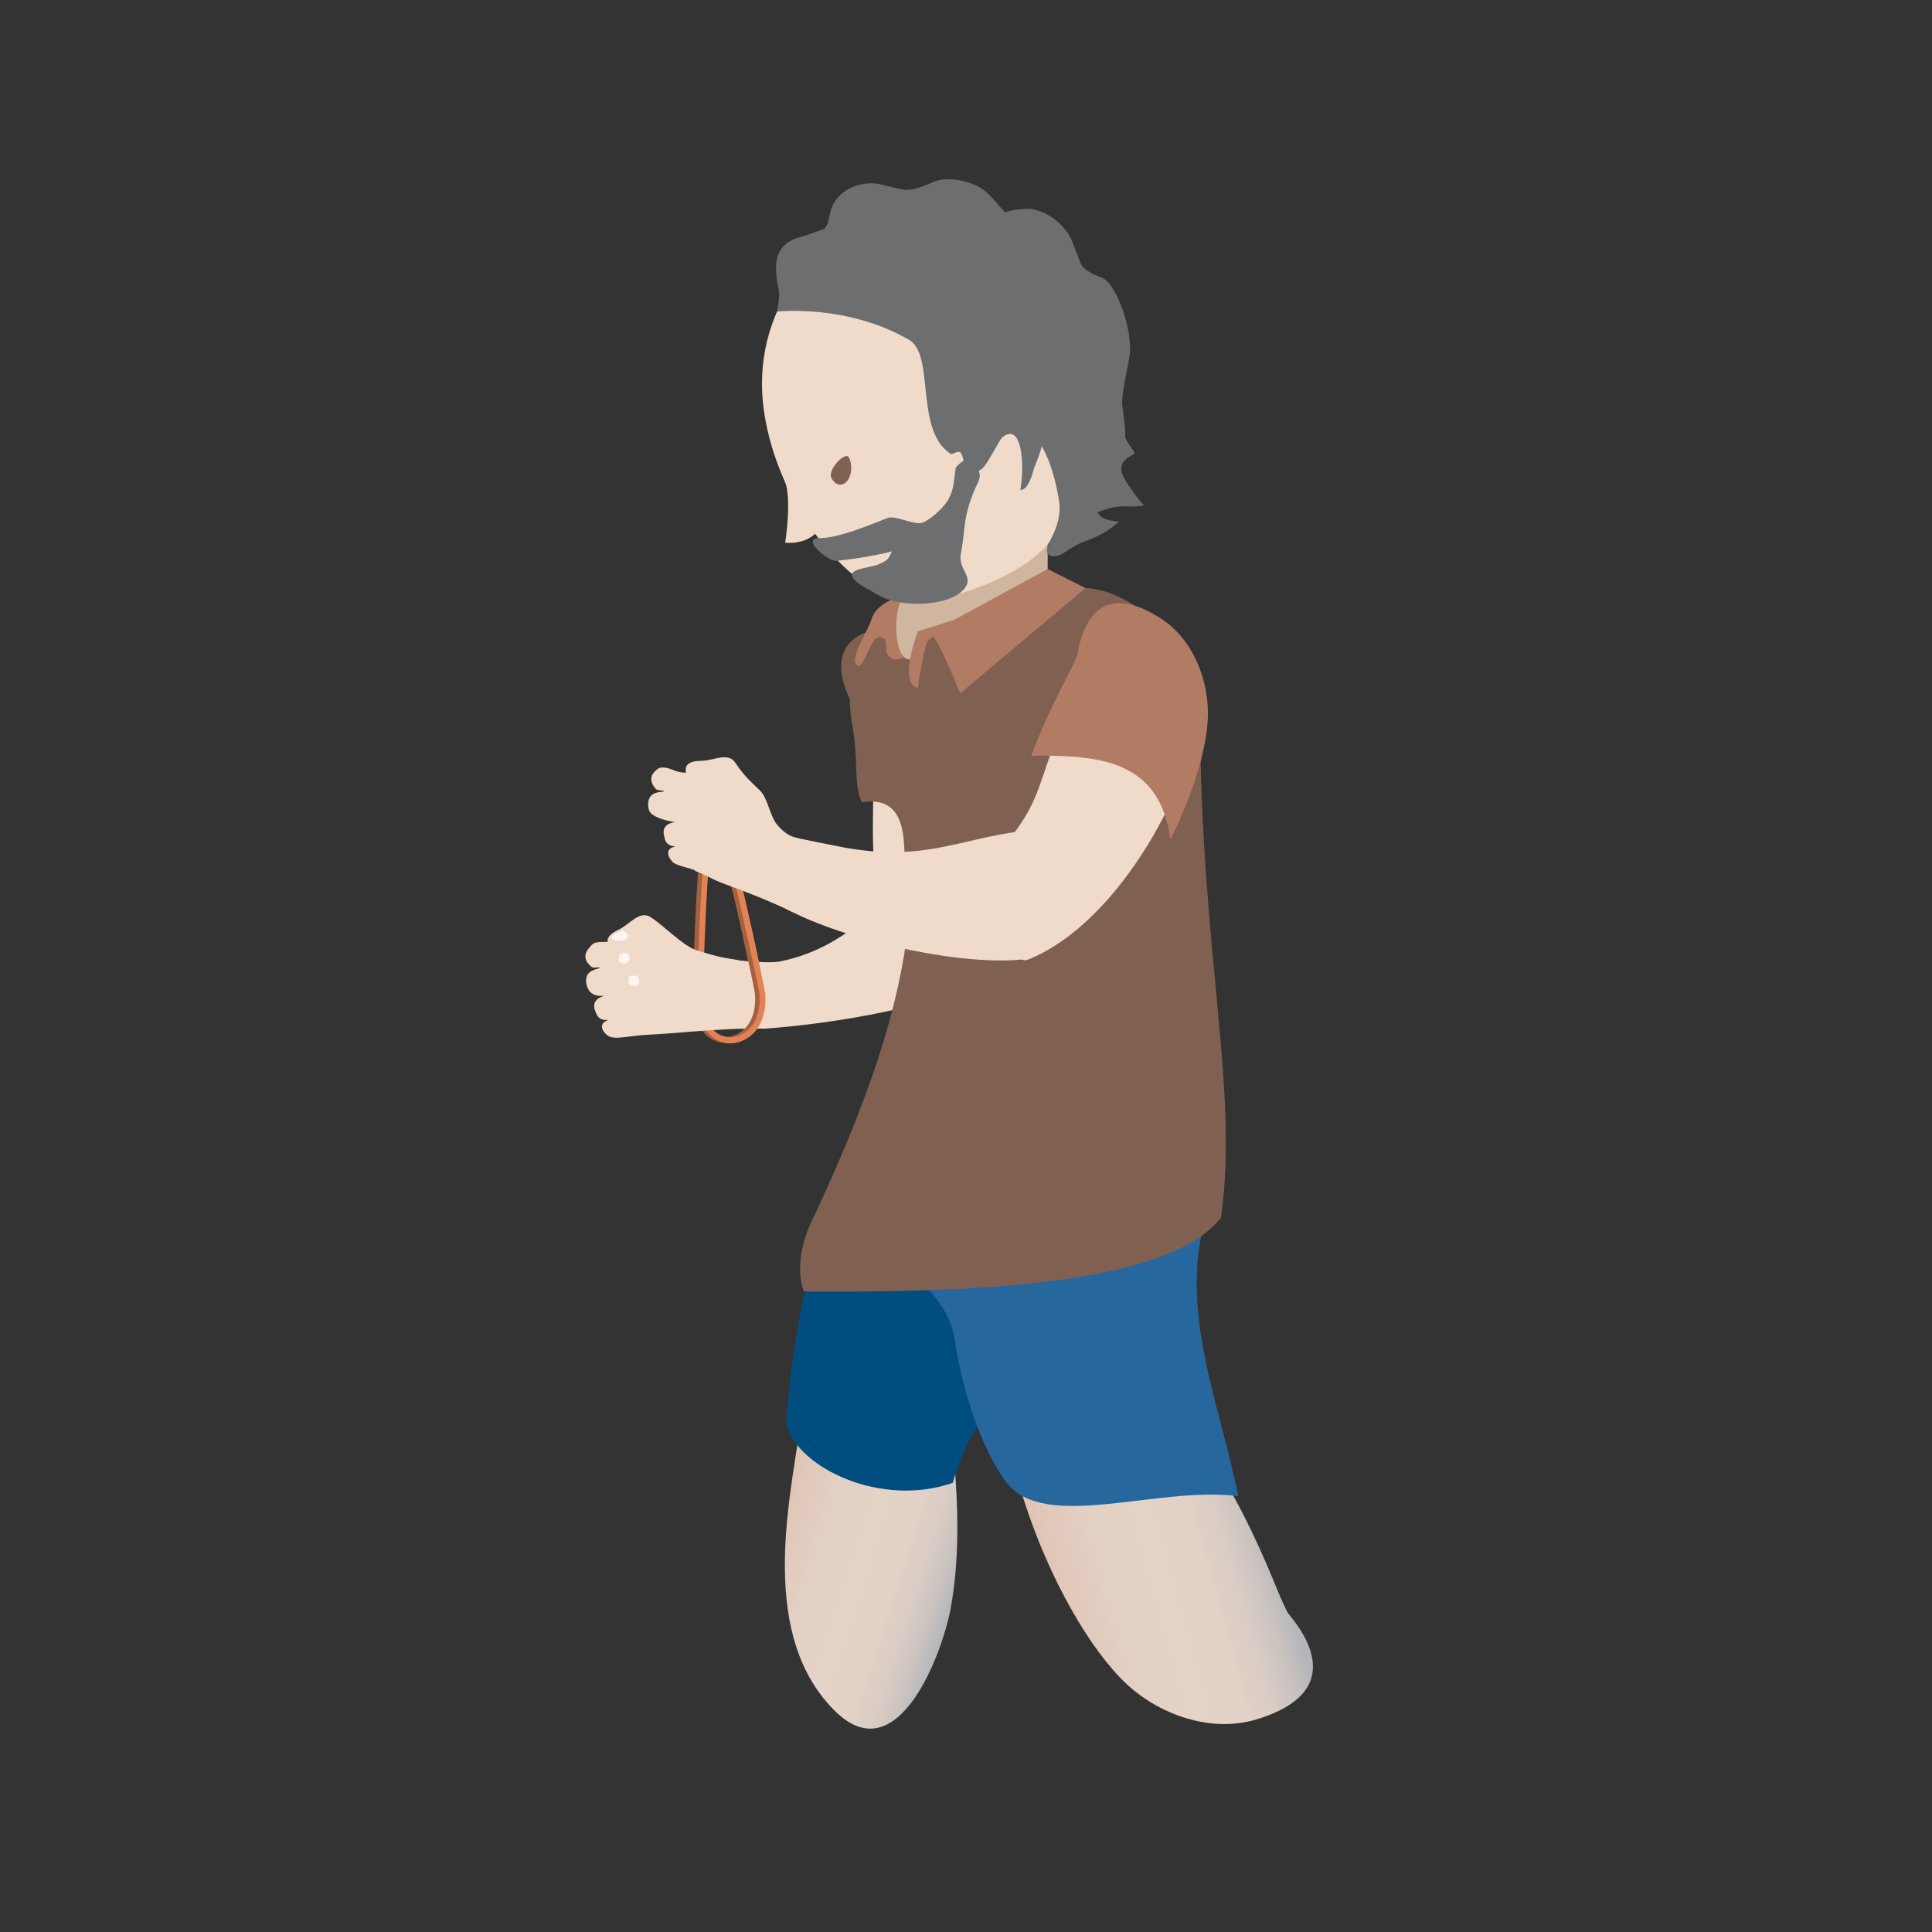 <?xml version="1.0" encoding="utf-8"?>
<!DOCTYPE svg PUBLIC "-//W3C//DTD SVG 1.1//EN" "http://www.w3.org/Graphics/SVG/1.1/DTD/svg11.dtd">
<svg version="1.1" xmlns="http://www.w3.org/2000/svg" xmlns:xlink="http://www.w3.org/1999/xlink" x="0px" y="0px" width="160px"
  height="160px" viewBox="0 0 160 160" enable-background="new 0 0 160 160" xml:space="preserve">
  <rect x="0" y="0" width="160" height="160" fill="#333333" stroke="none"/>
  <path fill="#A5603E" d="M62.083,84.66c0.353-0.604,0.502-1.381,0.446-2.312
    c-0.028-0.454-1.711-8.067-1.848-8.529c-0.12-0.402-0.243-0.818-0.294-1.251
    c-0.02-0.173-0.028-0.444-0.035-0.79c-0.026-1.041-0.085-3.477-0.863-3.532l0.035-0.481
    c1.215,0.085,1.271,2.441,1.309,4c0.007,0.321,0.014,0.595,0.032,0.745
    c0.047,0.393,0.159,0.772,0.277,1.172c0.139,0.468,1.837,8.127,1.868,8.638
    c0.063,1.026-0.108,1.895-0.51,2.583L62.083,84.66z"/>
  <path fill="#A5603E" d="M59.942,86.361L59.942,86.361c-0.255-0.017-0.505-0.078-0.743-0.178
    c-1.412-0.594-1.724-2.227-1.793-2.901c-0.112-1.087,0.284-11.255,0.542-12.241
    c0.095-0.361,0.193-0.735,0.27-1.103c0.287-1.385-1.013-0.527-0.084-1.438
    c0.532-0.523,0.987-0.764,1.389-0.735c1.215,0.085,1.271,2.441,1.309,4
    c0.007,0.321,0.014,0.595,0.032,0.745c0.047,0.393,0.159,0.772,0.277,1.172
    c0.139,0.468,1.837,8.127,1.868,8.638c0.063,1.026-0.108,1.895-0.51,2.583
    C61.943,85.86,60.939,86.431,59.942,86.361L59.942,86.361z M59.488,68.246
    c-0.174-0.013-0.491,0.08-1.017,0.597c-0.842,0.826,0.489-0.109,0.219,1.192
    c-0.08,0.381-0.18,0.761-0.276,1.128c-0.259,0.988-0.632,11.07-0.53,12.07
    c0.06,0.588,0.327,2.01,1.501,2.505c0.19,0.079,0.388,0.128,0.59,0.142
    c0.803,0.058,1.65-0.433,2.108-1.22c0.353-0.604,0.502-1.381,0.446-2.312
    c-0.028-0.454-1.711-8.067-1.848-8.529c-0.12-0.402-0.243-0.818-0.294-1.251
    c-0.02-0.173-0.028-0.444-0.035-0.79C60.326,70.737,60.267,68.301,59.488,68.246L59.488,68.246z"/>
  <path fill="#E28257" d="M60.311,86.386L60.311,86.386c-0.254-0.017-0.505-0.078-0.743-0.177
    c-1.412-0.595-1.723-2.227-1.792-2.901c-0.112-1.086,0.285-11.253,0.542-12.24
    c0.095-0.361,0.193-0.735,0.27-1.105c0.288-1.386-1.014-0.526-0.084-1.436
    c0.531-0.524,0.987-0.763,1.388-0.735c1.216,0.086,1.273,2.442,1.309,4
    c0.009,0.32,0.016,0.596,0.033,0.746c0.048,0.393,0.159,0.77,0.278,1.172
    c0.138,0.465,1.835,8.126,1.867,8.638c0.063,1.027-0.108,1.895-0.509,2.582
    C62.313,85.886,61.308,86.457,60.311,86.386L60.311,86.386z M59.858,68.272
    c-0.174-0.013-0.491,0.082-1.018,0.598c-0.842,0.826,0.489-0.109,0.219,1.191
    c-0.079,0.382-0.178,0.761-0.276,1.129c-0.258,0.987-0.632,11.068-0.53,12.068
    c0.061,0.589,0.327,2.012,1.501,2.506c0.19,0.079,0.388,0.128,0.589,0.142
    c0.803,0.058,1.651-0.432,2.109-1.219c0.352-0.603,0.502-1.381,0.446-2.312
    c-0.028-0.457-1.712-8.07-1.849-8.53c-0.119-0.402-0.243-0.817-0.294-1.253
    c-0.02-0.17-0.027-0.445-0.035-0.79C60.694,70.763,60.637,68.327,59.858,68.272L59.858,68.272z"/>
  <path fill="#E28257" d="M59.755,85.764c0.19,0.079,0.388,0.128,0.589,0.142
    c0.803,0.058,1.651-0.432,2.109-1.219c0.352-0.603,0.502-1.381,0.446-2.312
    c-0.028-0.457-1.712-8.07-1.849-8.53c-0.119-0.402-0.243-0.817-0.294-1.253
    c-0.02-0.17-0.027-0.445-0.035-0.79c-0.026-1.04-0.084-3.476-0.862-3.531l0,0
    c-0.174-0.013-0.491,0.082-1.018,0.598l-0.337-0.344c0.531-0.524,0.987-0.763,1.388-0.735
    c1.216,0.086,1.273,2.442,1.309,4c0.009,0.32,0.016,0.596,0.033,0.746
    c0.048,0.393,0.159,0.77,0.278,1.172c0.138,0.465,1.835,8.126,1.867,8.638
    c0.063,1.027-0.108,1.895-0.509,2.582c-0.557,0.957-1.561,1.528-2.559,1.457l0,0l0,0
    c-0.254-0.017-0.505-0.078-0.743-0.177L59.755,85.764z"/>
  <path fill="#F0DBCB" d="M84.561,75.36c5.959-6.182,0.133-4.846-2.103-10.007
    c-1.043-2.408-3.349-4.564-6.065-4.88c-6.236-0.726-4.118,4.676-4.114,4.959
    c0.001,0.001,0.047,0.579,0.024,1.573c-0.203,8.861,1.421,9.325,0.436,14.237
    C75.217,87.798,83.57,76.386,84.561,75.36z"/>
  <polygon fill="#69330D" points="70.941,55.074 74.352,53.262 73.161,51.548"/>
  <linearGradient id="SVGID_1_" gradientUnits="userSpaceOnUse" x1="2306.576" y1="270.98" x2="2326.096" y2="270.98" gradientTransform="matrix(-0.963 0.27 -0.27 -0.963 2398.268 -240.1)">
    <stop  offset="0" style="stop-color:#B3B5B9"/>
    <stop  offset="0.008" style="stop-color:#B5B6BA"/>
    <stop  offset="0.097" style="stop-color:#CAC3C0"/>
    <stop  offset="0.196" style="stop-color:#D9CCC4"/>
    <stop  offset="0.315" style="stop-color:#E1D1C6"/>
    <stop  offset="0.5" style="stop-color:#E4D3C7"/>
    <stop  offset="0.731" style="stop-color:#E3D0C4"/>
    <stop  offset="0.923" style="stop-color:#E0C7B9"/>
    <stop  offset="1" style="stop-color:#DEC2B3"/>
  </linearGradient>
  <path fill="url(#SVGID_1_)" d="M84.034,104.676c-4.32,11.543,3.343,29.24,9.234,34.759
    c2.747,2.575,7.014,4.096,10.771,2.964c8.627-2.603,2.755-8.509,2.588-8.878
    c-0.002-0.002-0.391-0.736-0.93-2.059c-4.79-11.783-7.195-11.468-8.7-18.499
    C89.991,105.745,84.751,102.759,84.034,104.676z"/>
  <linearGradient id="SVGID_2_" gradientUnits="userSpaceOnUse" x1="1108.412" y1="58.06" x2="1125.047" y2="58.06" gradientTransform="matrix(-0.952 -0.306 0.306 -0.952 1117.159 525.129)">
    <stop  offset="0" style="stop-color:#B3B5B9"/>
    <stop  offset="0.008" style="stop-color:#B5B6BA"/>
    <stop  offset="0.097" style="stop-color:#CAC3C0"/>
    <stop  offset="0.196" style="stop-color:#D9CCC4"/>
    <stop  offset="0.315" style="stop-color:#E1D1C6"/>
    <stop  offset="0.5" style="stop-color:#E4D3C7"/>
    <stop  offset="0.731" style="stop-color:#E3D0C4"/>
    <stop  offset="0.923" style="stop-color:#E0C7B9"/>
    <stop  offset="1" style="stop-color:#DEC2B3"/>
  </linearGradient>
  <path fill="url(#SVGID_2_)" d="M69.223,141.77c5.17,5.006,8.831-4.862,9.514-8.606
    c0.714-3.912,0.637-8.135,0.292-12.083c-0.137-1.575-0.367-3.115-0.611-4.674
    c-0.224-1.434-1.967-2.807-5.391-2.288c-2.81,0.427-6.418,1.53-6.798,4.231
    C65.372,124.431,62.812,135.556,69.223,141.77z"/>
  <path fill="#004E80" d="M95.751,104.955c-7.118-4.669-14.186-13.348-21.111-11.394
    c-6.926,1.955-9.092,17.496-9.535,24.424c1.056,3.646,7.904,6.873,13.801,4.817
    c2.018-7.549,8.798-12.046,15.554-16.778C95.268,105.359,95.751,104.955,95.751,104.955z"/>
  <path fill="#26689E" d="M100.322,98.865c-8.488,0.647-20.762-2.081-26.088,2.757
    c-2.685,2.421,4.047,4.072,4.837,9.346c0.689,4.598,2.324,9.168,4.251,11.765
    c3.169,4.187,12.493,0.316,19.222,1.17c-1.502-7.669-5.056-15.531-2.594-23.404
    C100.185,99.479,100.322,98.865,100.322,98.865z"/>
  <path fill="#F0DBCB" d="M82.589,80.57c-4.278,2.709-13.522,4.215-19.254,4.618
    c0,0-2.505-1.482-2.544-3.646c-0.028-1.546,0.379-1.934,0.626-1.984
    c0.003-0.001,2.294,0.242,3.164,0.068c6.4-1.283,8.94-6.118,14.159-9.062
    C85.715,71.252,83.78,79.784,82.589,80.57z"/>
  <path fill="#806051" d="M82.592,80.577c4.566-7.274,1.815-20.426-1.434-25.018
    c-1.514-2.142-4.759-3.851-7.482-3.603c-6.254,0.568-3.351,5.711-3.288,5.988
    c0.001,0.001-0.026,0.865,0.155,1.843c0.598,3.217,0.113,5.188,0.818,6.65
    c4.027-0.608,3.517,3.507,3.545,6.666C78.677,79.012,81.835,81.784,82.592,80.577z"/>
  <path fill="#F0DBCB" d="M48.823,78.467c0.282-0.351,0.377-0.439,1.023-0.457
    c0.67-0.017,1.399,0.036,2.063-0.053c0.28,0.913,0.408,1.121-0.441,1.028
    c-0.54-0.059-0.856-0.253-1.1-0.807c-0.253-0.573,0.399-0.965,0.831-1.169
    c0.987-0.467,1.738-1.635,2.664-1.064c1.048,0.648,2.707,2.395,3.774,2.731
    c0.783,0.247,1.547,0.493,2.355,0.642c0.468,0.086,0.872,0.139,1.429,0.248
    c0.36,0.07,0.679,0.291,0.945,0.527c0.402,0.358,0.605,0.839,0.728,1.313
    c0.227,0.872,0.25,1.7,0.248,2.814c-0.001,0.323-0.004,0.646-0.007,0.969
    c-2.025-0.042-4.03,0.082-6.047,0.244c-1.235,0.099-2.47,0.202-3.707,0.264
    c-0.571,0.028-1.141,0.117-1.709,0.177c-0.453,0.047-0.992,0.137-1.427-0.039
    c-0.141-0.056-0.418-0.323-0.503-0.487c-0.413-0.806,0.728-0.918,0.403-0.886
    c-0.816,0.08-0.95-0.475-1.068-0.783c-0.311-0.813,0.429-1.122,0.784-1.211
    c-0.544,0.037-1.049-0.015-1.338-0.538c-0.239-0.432-0.305-1.067,0.115-1.411
    c0.245-0.2,0.579-0.276,0.878-0.354c-0.21-0.135-0.555,0.058-0.748-0.106
    C48.038,79.263,48.699,78.62,48.823,78.467z"/>
  <path fill="#A5603E" d="M62.04,77.638c-0.155,0.046-0.31,0.091-0.465,0.129
    c0.465,2.12,0.938,4.342,0.953,4.581c0.057,0.931-0.093,1.708-0.446,2.312
    c-0.457,0.788-1.305,1.278-2.108,1.22c-0.035-0.003-0.069-0.012-0.103-0.016
    c0.052,0.182,0.155,0.353,0.292,0.495c0.922-0.022,1.82-0.571,2.336-1.456
    c0.402-0.688,0.573-1.557,0.51-2.583C62.993,82.05,62.512,79.784,62.04,77.638z"/>
  <path fill="#E28257" d="M62.171,76.582c-0.158,0.026-0.316,0.05-0.475,0.081
    c0.528,2.377,1.185,5.428,1.203,5.712c0.056,0.931-0.093,1.708-0.446,2.312
    c-0.458,0.787-1.306,1.277-2.109,1.219c-0.202-0.014-0.399-0.062-0.589-0.142l-0.188,0.445
    c0.238,0.099,0.489,0.16,0.743,0.177c0.998,0.071,2.002-0.501,2.559-1.457
    c0.401-0.687,0.572-1.555,0.509-2.582C63.359,82.03,62.702,78.975,62.171,76.582z"/>
  <path fill="#806051" d="M94.703,74.388c2.612-3.244,3.958-7.055,4.289-13.81
    c0.344-7.031-5.076-11.874-9.413-11.902c-4.336-0.029-8.612-0.693-16.378,2.967
    c1.631,5.604,4.225,23.56,6.816,24.322C82.182,76.601,94.083,75.157,94.703,74.388z"/>
  <path fill="#806051" d="M67.547,100.452c8.835-19.049,9.817-28.77,5.654-48.809
    c0.9,4.331,3.169,10.724,4.791,10.91c3.848,0.551,5.027-9.941,10.858-13.736
    c-3.27,6.242-2.953,12.626,0.976,13.943c2.327,0.78,6.618,0.05,7.864,1.744
    c0.721-1.805,1.101-7.118,1.317-7.299c0.134,0.612,0.41,1.349,0.363,1.975
    c0.099,20.055,3.232,30.883,1.753,41.651c-4.656,6.051-23.344,6.177-34.537,6.129
    C66.587,106.958,65.401,104.527,67.547,100.452z"/>
  <path fill="#F0DBCB" d="M85.036,79.413c-5.02,0.666-14.332-1.354-19.417-3.88
    c-2.35-1.167-2.466-1.671-1.308-4.146c0.828-1.769,1.456-2.032,1.733-1.98
    c0.003,0,2.708,0.562,3.685,0.745c7.191,1.349,10.034-0.95,16.006-1.437
    C91.78,72.266,86.446,79.198,85.036,79.413z"/>
  <path fill="#F0DBCB" d="M85.114,79.479c7.874-3.153,13.808-15.158,14.153-20.659
    c0.162-2.567-0.878-5.411-3.084-6.775c-5.065-3.13-5.62,2.539-5.741,2.794
    c0,0-0.215,0.536-0.673,1.416c-4.084,7.837-2.887,8.899-5.905,12.896
    C83.111,75.995,83.806,80.003,85.114,79.479z"/>
  <path fill="#F0DBCB" d="M54.399,63.732c0.334-0.302,0.883-0.165,1.476,0.089
    c0.616,0.264,1.765,0.152,2.403,0.349c-0.128,0.946-0.1,1.19-0.832,0.75
    c-0.465-0.28-0.67-0.589-0.658-1.195c0.01-0.624,0.766-0.708,1.243-0.713
    c1.091-0.01,2.263-0.755,2.865,0.152c0.679,1.027,1.136,1.439,2.031,2.29
    c0.656,0.624,0.848,2.173,1.439,2.856c0.739,0.855,1.196,0.967,1.68,1.098
    c0.392,0.106,0.527,0.629,0.665,1.014c0.209,0.584,0.147,1.218,0.01,1.811
    c-0.253,1.091-0.219,1.406-0.688,2.417c-0.136,0.292-0.275,0.584-0.413,0.876
    c-1.821-0.886-3.692-1.614-5.591-2.313c-1.164-0.428-1.135-0.554-2.285-1.017
    c-0.531-0.215,0.155-0.025-0.489-0.228c-0.433-0.137-1.052-0.26-1.453-0.5
    c-0.13-0.079-0.364-0.385-0.421-0.56c-0.283-0.86,0.861-0.794,0.535-0.813
    c-0.818-0.047-0.865-0.617-0.932-0.939c-0.181-0.853,0.597-1.041,0.962-1.076
    c-0.543-0.047-1.977-0.382-2.181-0.943c-0.169-0.464-0.136-1.101,0.332-1.376
    c0.274-0.159,0.614-0.182,0.923-0.214c-0.187-0.165-0.558-0.028-0.722-0.22
    C53.5,64.396,54.253,63.864,54.399,63.732z"/>
  <path fill="#FFF5F1" d="M51.963,77.628l-0.183,0.208c-0.284,0.113-0.906,0.122-1.119-0.148
    c-0.212-0.27,0.909-0.61,0.909-0.61C51.722,77.104,52.087,77.364,51.963,77.628z"/>
  <path fill="#FFF5F1" d="M51.327,79.701l0.394,0.083c0.198,0.019,0.378-0.154,0.403-0.391
    c0.023-0.236-0.117-0.444-0.315-0.465l-0.442,0.04C51.292,79.019,51.165,79.539,51.327,79.701z"/>
  <path fill="#FFF5F1" d="M52.151,81.59l0.399,0.056c0.198,0.009,0.366-0.18,0.375-0.416
    c0.009-0.238-0.146-0.436-0.344-0.443l-0.439,0.069C52.071,80.911,51.98,81.441,52.151,81.59z"/>
  <path fill="#B17C63" d="M72.21,51.193c-0.382,1.22-1.866,3.285-1.269,3.881
    c0.597,0.597,1.12-2.538,2.016-2.314c0.895,0.224-0.12,1.497,1.12,1.846
    c1.24,0.35,6.102-4.601,6.102-4.601s-3.269-1.612-4.908-0.978
    C73.631,49.663,72.508,50.24,72.21,51.193z"/>
  <path fill="#D0B69E" d="M86.764,49.602l-9.91,2.674l-1.486,2.331c0,0-1.143,0.244-1.143-2.891
    c0-3.135,3.054-6.121,3.054-6.121l9.485-2.861V49.602z"/>
  <path fill="#F0DBCB" d="M67.846,43.571c-1.371-1.038-0.575-3.97-2.56-4.922
    c-0.025,0.01-0.542,0.75-0.28,1.194c0.588,1.599,0.018,5.094,0.018,5.094
    s1.068,0.153,1.999-0.381C67.954,44.02,67.846,43.571,67.846,43.571z"/>
  <path fill="#F0DBCB" d="M86.874,44.957c3.91-4.735,4.647-6.752,4.579-14.514
    c-0.071-8.077-7.809-13.908-15.618-13.113c-7.808,0.793-13.473,7.954-12.654,15.99
    c0.817,8.039,7.103,15.984,11.841,16.359C78.983,49.991,84.723,47.563,86.874,44.957z"/>
  <path fill="#6D6E70" d="M93.493,40.232c-0.205-0.302-0.47-0.694-0.577-1.094
    c-0.073-0.273-0.072-0.549,0.073-0.802c0.095-0.168,0.241-0.301,0.39-0.42
    c0.092-0.072,0.558-0.293,0.579-0.387c0.03-0.131-0.772-1.006-0.776-1.392
    c0.038-0.821-0.25-2.603-0.25-2.605c-0.035-0.843,0.292-2.311,0.595-3.929
    c0.388-2.075-1.086-6.176-2.266-6.602c-0.832-0.301-1.596-0.705-1.783-1.21
    c-0.232-0.624-0.454-1.209-0.658-1.737c-0.647-1.672-2.577-2.866-3.917-2.763
    c-0.634,0.049-1.24,0.139-1.651,0.301c-0.346-0.284-1.143-1.427-1.917-1.956
    c-0.786-0.536-2.765-1.137-4.049-0.554c-0.915,0.415-1.88,0.736-2.503,0.617
    c-0.544-0.103-1.127-0.242-1.701-0.394c-1.835-0.485-3.805,0.518-4.245,2.019
    c-0.243,0.83-0.189,1.159-0.548,1.624c-0.633,0.193-1.373,0.512-1.976,0.672
    c-1.984,0.527-2.36,1.903-1.828,4.31c0.109,0.499-0.029,1.278-0.133,1.876
    c0,0,5.784-0.653,10.937,2.342c2.169,1.261,0.419,7.453,3.441,9.443
    c0.136,0.09,0.536-0.265,0.759-0.146c0.195,0.104,0.29,0.569,0.313,0.754
    c-0.016-0.12-0.642,0.474-0.652,0.535c-0.157,0.96-0.107,1.691-0.594,2.595
    c-0.361,0.673-1.4,1.619-2.092,1.934c-0.699,0.318-2.261-0.635-2.972-0.359
    c-1.412,0.55-4.101,1.683-5.642,1.665c-1.317-0.014,0.086,1.461,1.243,1.866
    c0.199,0.07,3.452-0.387,4.762-0.772c-0.134,0.287-0.188,0.526-0.447,0.727
    c-0.233,0.18-0.522,0.291-0.792,0.402c-0.338,0.138-1.964,0.316-2.051,0.736
    c-0.127,0.603,1.301,1.227,1.981,1.65c1.991,1.241,5.994,1.064,7.277-0.373
    c0.924-1.035-0.514-1.623-0.25-2.959c0.146-0.738,0.229-1.486,0.308-2.233
    c0.14-1.32,0.558-2.513,1.134-3.704c0.159-0.329,0.152-0.648,0.044-0.919
    c0.083-0.042,0.168-0.096,0.259-0.164c0.473-0.357,1.413-2.393,1.73-2.641
    c1.536-1.2,1.845,2.135,1.448,4.397c0.754,0.038,1.136-1.844,1.145-1.827
    c0.252-0.636,0.49-1.186,0.635-1.803c0.838,1.51,1.158,2.984,1.418,4.459
    c0.202,1.14-0.143,2.27-0.744,3.396c-0.775,1.455,0.453,1.423,1.066,1.034
    c0.613-0.389,1.091-0.737,1.827-1.01c2.213-0.817,2.284-1.34,2.874-1.601
    c-0.897-0.142-1.551-0.216-1.817-0.805c0.009-0.012,0.018-0.023,0.027-0.035
    c0.601-0.167,1.108-0.398,1.818-0.446c0.642-0.043,1.501,0.091,2.013-0.12
    C94.63,41.878,93.583,40.366,93.493,40.232z"/>
  <path fill="#806051" d="M70.321,37.914c0.297,0.632,0.206,1.512-0.205,1.963
    c-0.409,0.45-0.982,0.302-1.279-0.331C68.54,38.913,70.024,37.282,70.321,37.914z"/>
  <path fill="#B17C63" d="M76.016,56.978c0,0,0.621-4.927,1.263-4.255c0.64,0.672,2.233,4.703,2.233,4.703
    l10.388-8.721l-3.135-1.58l-7.762,4.217l-2.986,0.933C76.016,52.276,74.336,56.642,76.016,56.978z"/>
  <path fill="#B17C63" d="M96.137,51.218c-6.239-4.029-6.814,2.812-6.957,3.113
    c-0.002,0.003-0.254,0.641-0.798,1.685c-1.472,2.828-2.36,4.92-2.984,6.59
    c0.287-0.016,0.574-0.037,0.866-0.034c4.754,0.056,9.804,0.388,10.666,6.958
    c1.859-3.745,2.973-7.414,3.094-9.961C100.178,56.469,98.856,52.973,96.137,51.218z"/>

</svg>
